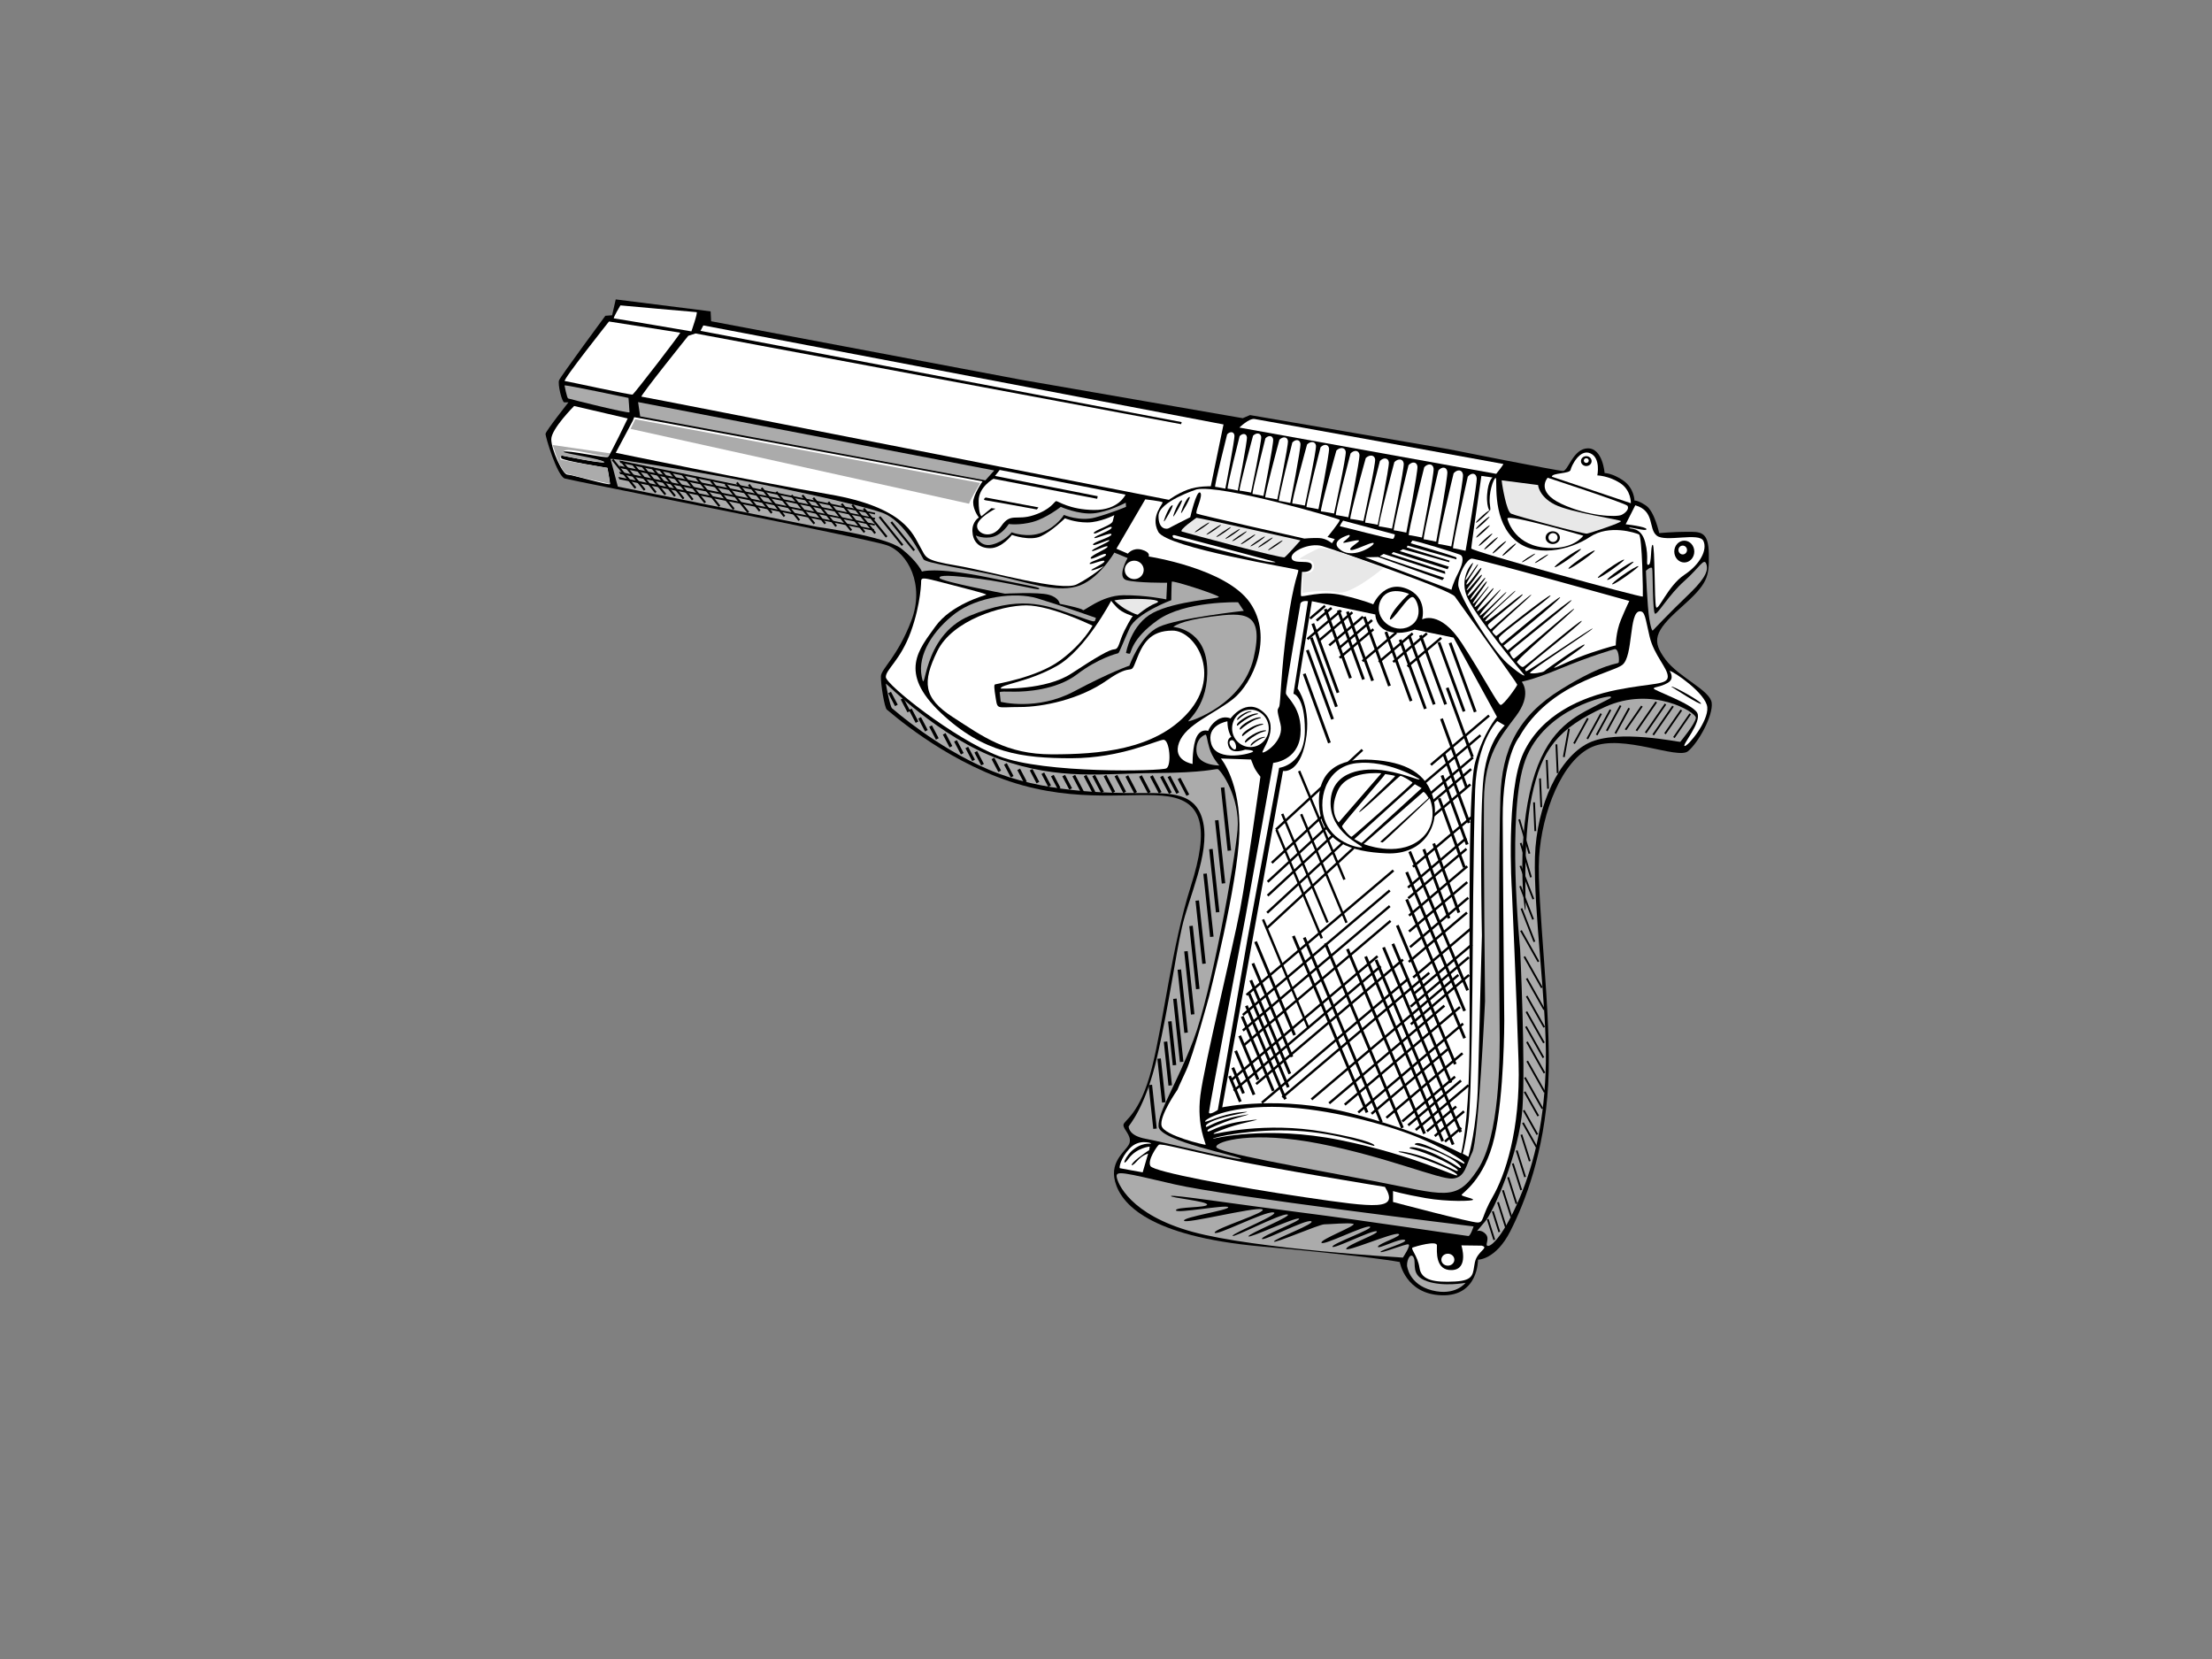 <?xml version="1.0" encoding="utf-8"?>
<!-- Generator: Adobe Illustrator 17.0.0, SVG Export Plug-In . SVG Version: 6.00 Build 0)  -->
<!DOCTYPE svg PUBLIC "-//W3C//DTD SVG 1.1//EN" "http://www.w3.org/Graphics/SVG/1.1/DTD/svg11.dtd">
<svg version="1.1" id="Layer_1" xmlns="http://www.w3.org/2000/svg" xmlns:xlink="http://www.w3.org/1999/xlink" x="0px" y="0px"
	 width="800px" height="600px" viewBox="0 0 800 600" enable-background="new 0 0 800 600" xml:space="preserve">
<rect x="0" y="0" width="800" height="600" fill="#808080" stroke="none"/>
<path d="M257.195,116.183l-0.188-3.572l-34.316-4.325l-1.316,5.735l-2.444,0.188c0,0-16.171,21.905-16.735,23.316
	c-0.564,1.41,1.035,7.992,1.881,7.992c0.846,0,1.504,0,1.504,0s-8.18,10.341-8.273,11.376c-0.094,1.034,4.231,15.324,6.957,16.171
	c2.726,0.847,109.153,21.53,116.58,24.162c7.427,2.632,13.726,14.197,8.743,27.264c-4.983,13.069-10.906,17.393-11,20.12
	c-0.094,2.726,1.317,11.47,2.163,12.034c0.846,0.565,19.649,17.675,44.376,25.949c24.726,8.274,45.315,3.573,57.444,5.453
	c12.128,1.88,14.948,11,8.085,32.529c-6.864,21.529-9.778,48.794-14.103,65.811c-4.325,17.017-10.248,18.804-10.248,20.496
	c0,1.692,2.82,3.572,2.257,6.298c-0.564,2.727-7.427,6.206-5.265,14.197c2.162,7.991,12.128,19.743,52.649,23.41
	c40.521,3.666,50.299,5.641,50.299,5.641s1.974,11.658,15.23,12.034c13.256,0.376,13.068-12.881,13.068-12.881
	s6.393,0.094,11.658-10.247c5.266-10.342,12.316-28.393,13.727-53.119c1.41-24.727-4.231-66.094-3.291-82.171
	c0.94-16.077,8.273-35.256,19.273-39.957c11-4.701,30.838,4.7,34.598,1.598c3.76-3.102,9.12-12.88,8.555-17.487
	c-0.564-4.607-11.846-9.12-16.735-15.701c-4.889-6.581-4.324-9.965,5.547-18.709c9.871-8.744,10.247-11,10.154-19.367
	c-0.094-8.367-3.103-8.086-7.898-8.086s-10.06,0.47-10.06,0.47s-1.692-7.898-4.795-9.966c-3.103-2.068-4.137-1.786-4.137-1.786
	s-0.094-4.513-4.042-7.239c-3.949-2.726-6.769-2.726-6.769-2.726s-0.658-8.932-6.017-8.932c-5.358,0-7.145,8.18-9.025,8.18
	c-1.88,0-41.461-7.898-41.461-7.898l-71.735-12.316l-2.632,1.128l-80.196-13.914L257.195,116.183L257.195,116.183z"/>
<path fill="#FFFFFF" d="M246.007,120.319l-25.761-4.042c0,0-17.017,21.435-15.983,21.529c1.034,0.094,23.974,5.171,24.538,4.889
	C229.366,142.413,246.384,120.414,246.007,120.319L246.007,120.319z"/>
<path fill="#FFFFFF" d="M224.383,110.448c0,0-2.82,4.7-2.35,4.7c0.47,0,28.017,4.701,28.017,4.701s2.444-6.957,1.881-6.957
	C251.366,112.893,224.383,110.448,224.383,110.448L224.383,110.448z"/>
<path fill="#FFFFFF" d="M248.922,121.448c0,0-17.675,22-16.922,22s190.758,37.324,190.758,37.324s3.009-2.257,6.769-3.666
	c3.76-1.411,8.367-1.223,8.367-1.223l4.607-22.376l-188.126-35.82l-1.034,1.974l174.024,33l-0.188,0.752l-175.622-32.812
	L248.922,121.448L248.922,121.448z"/>
<path fill="#ABABAB" d="M204.17,139.405c0,0,0.846,4.513,1.316,4.701c0.47,0.188,22.188,5.641,22.188,4.983
	c0-0.659-0.376-5.171-0.376-5.171S204.264,139.029,204.17,139.405L204.17,139.405z"/>
<polygon fill="#ABABAB" points="230.777,145.422 231.529,150.593 356.382,173.721 359.578,170.148 230.777,145.422 "/>
<path fill="#FFFFFF" d="M227.016,151.345l-19.368-4.513c0,0-8.273,8.273-8.273,12.035c0,3.76,4.137,12.786,5.829,12.786
	s15.419,4.137,15.419,3.384c0-0.751-0.94-5.829-0.94-5.829s-16.735-2.633-16.735-3.573c0-0.94,0-0.94,0-0.94
	s15.418,3.197,15.606,2.445c0.188-0.752-16.17-3.009-14.854-3.761c1.315-0.752,15.418,2.445,16.17,1.88
	C220.623,164.695,227.016,151.345,227.016,151.345L227.016,151.345z"/>
<path fill="#FFFFFF" d="M228.896,152.097l-6.205,11.658c0,0,49.829,10.341,77.281,15.043c27.453,4.7,30.273,14.666,32.718,18.803
	c2.444,4.137,1.128,4.889,13.35,6.957c12.222,2.068,37.982,9.59,43.435,6.769c5.453-2.821,9.778-6.581,9.778-6.581
	s-3.76,1.691-4.513,1.504c-0.752-0.188,4.889-2.444,4.701-3.29c-0.188-0.846-5.547,1.692-5.359,0.846
	c0.188-0.846,6.205-2.256,5.923-3.29c-0.282-1.034-5.641,2.444-5.547,1.316c0.093-1.128,6.111-3.291,6.111-4.137
	c0-0.846-5.735,2.256-5.64,1.504c0.094-0.752,6.299-3.103,6.299-3.76c0-0.658-5.924,2.444-5.924,1.504
	c0-0.941,6.675-2.633,6.675-3.667c0-1.034-6.393,1.975-6.205,1.223c0.188-0.752,6.299-2.633,6.299-3.761
	c0-1.128-6.487,3.103-6.487,2.069s6.487-2.727,6.863-4.325c0.376-1.598,0.564-2.163,0.564-2.163s-5.17,2.633-9.778,2.633
	c-4.607,0-8.085-1.504-8.085-1.504s-4.607,4.607-8.649,6.487c-4.042,1.88-10.53-0.47-10.53-0.47s-3.573,4.795-7.897,4.795
	c-4.325,0-6.3-2.726-6.393-6.205c-0.094-3.479,2.35-4.889,2.35-4.889s-2.068-2.633-2.068-5.453s3.384-7.615,3.384-7.615
	l-125.981-23.222L228.896,152.097L228.896,152.097z"/>
<path fill="#ABABAB" d="M229.742,151.627l-1.692,3.479l122.409,27.077c0,0,0.283-0.94,2.163-4.231c1.881-3.29,1.881-3.29,1.881-3.29
	L229.742,151.627L229.742,151.627z"/>
<path fill="#ABABAB" d="M220.811,166.011l2.632,9.966l72.11,14.572c0,0,24.727,3.385,30.461,7.898
	c5.735,4.513,7.427,8.273,7.427,8.273s4.325-1.786,23.222,1.974c18.897,3.761,19.179,3.666,19.179,4.325
	c0,0.658-11.094-2.351-21.436-3.667c-10.341-1.316-15.043-1.505-14.573-0.282c0.47,1.223,23.598,5.641,23.598,5.641
	s11.94-0.658,15.795,0.376c3.855,1.034,4.043,3.29,4.043,3.29s8.085,1.599,8.367,2.257c0.282,0.658,6.581-5.265,14.572-5.359
	c7.991-0.094,15.607,1.504,15.607,1.504l0.282-6.017c0,0-11,0.094-14.666-0.94c-3.667-1.034,0.376-7.991,0.376-7.991l-4.795-1.974
	c0,0-5.924,10.247-13.821,12.316c-7.897,2.069-17.769-1.598-28.487-3.949c-10.718-2.35-25.854-4.606-26.7-5.922
	c-0.846-1.317-6.676-13.821-14.855-16.829c-8.18-3.009-41.837-10.342-66.376-14.573C228.238,166.67,220.623,165.729,220.811,166.011
	L220.811,166.011z"/>
<path fill="#ABABAB" d="M200.315,162.157c0,0,2.35,8.461,4.795,9.214c2.445,0.752,15.513,3.666,15.513,3.666l-0.94-5.829
	c0,0-16.923-2.727-17.017-3.103c-0.094-0.376,0.283-1.41,0.283-1.41s15.324,3.197,15.136,2.257
	c-0.188-0.941-14.76-3.103-14.384-3.573c0.375-0.47,0.846-1.034,5.735-0.188c4.889,0.847,10.154,2.257,10.53,1.787
	c0.376-0.47,0.658-1.034,0.658-1.034l-20.778-3.008L200.315,162.157L200.315,162.157z"/>
<polygon points="233.462,176.988 232.876,177.46 224.58,167.17 225.165,166.698 233.462,176.988 "/>
<polygon points="230.14,176.28 229.555,176.752 221.259,166.462 221.845,165.99 230.14,176.28 "/>
<polygon points="237.474,177.877 236.889,178.35 228.592,168.06 229.178,167.588 237.474,177.877 "/>
<polygon points="240.952,178.63 240.366,179.102 232.071,168.812 232.656,168.34 240.952,178.63 "/>
<polygon points="244.431,179.194 243.846,179.666 235.549,169.377 236.135,168.904 244.431,179.194 "/>
<polygon points="247.533,180.134 246.948,180.606 238.652,170.317 239.237,169.844 247.533,180.134 "/>
<polygon points="250.824,180.51 250.238,180.983 241.943,170.693 242.528,170.22 250.824,180.51 "/>
<polygon points="255.337,181.544 254.751,182.017 246.455,171.727 247.041,171.255 255.337,181.544 "/>
<polygon points="260.507,182.861 259.922,183.333 251.626,173.043 252.212,172.571 260.507,182.861 "/>
<polygon points="265.678,183.895 265.093,184.367 256.797,174.077 257.382,173.605 265.678,183.895 "/>
<polygon points="270.944,185.117 270.358,185.589 262.062,175.299 262.648,174.827 270.944,185.117 "/>
<polygon points="275.08,184.553 274.495,185.025 266.199,174.735 266.785,174.263 275.08,184.553 "/>
<polygon points="279.405,185.305 278.82,185.777 270.524,175.487 271.11,175.016 279.405,185.305 "/>
<polygon points="284.012,186.527 283.426,187 275.131,176.71 275.716,176.238 284.012,186.527 "/>
<polygon points="289.371,187.937 288.785,188.409 280.489,178.119 281.074,177.648 289.371,187.937 "/>
<polygon points="294.824,189.16 294.238,189.632 285.942,179.342 286.528,178.87 294.824,189.16 "/>
<polygon points="298.772,189.16 298.187,189.632 289.891,179.342 290.476,178.87 298.772,189.16 "/>
<polygon points="302.721,190.1 302.135,190.572 293.839,180.282 294.425,179.81 302.721,190.1 "/>
<polygon points="308.174,191.604 307.589,192.076 299.293,181.786 299.878,181.314 308.174,191.604 "/>
<polygon points="312.969,192.262 312.383,192.734 304.087,182.444 304.673,181.972 312.969,192.262 "/>
<polygon points="316.824,192.638 316.238,193.11 307.942,182.82 308.528,182.349 316.824,192.638 "/>
<polygon points="320.96,193.954 320.374,194.426 312.079,184.137 312.664,183.664 320.96,193.954 "/>
<polygon points="326.695,196.963 326.11,197.435 317.813,187.145 318.399,186.673 326.695,196.963 "/>
<polygon points="330.926,198.843 330.34,199.316 322.044,189.026 322.63,188.554 330.926,198.843 "/>
<polygon points="223.631,172.498 224.008,173.345 316.049,191.96 316.144,191.396 223.631,172.498 "/>
<polygon points="223.914,170.618 224.29,171.464 316.331,190.08 316.426,189.515 223.914,170.618 "/>
<polygon points="224.007,168.456 224.383,169.302 316.425,187.918 316.52,187.354 224.007,168.456 "/>
<polygon points="224.007,166.575 224.383,167.422 316.425,186.037 316.52,185.473 224.007,166.575 "/>
<path fill="#FFFFFF" d="M333.16,209.917c0,0,0,8.273-3.76,18.615c-3.761,10.341-9.12,13.632-9.025,16.359
	c0.094,2.726,24.444,22.188,40.897,28.581c16.453,6.393,58.572,5.453,60.546,4.419c1.974-1.034,1.222-10.436-1.035-10.342
	c-2.256,0.094-15.419,6.675-33.282,6.675c-17.862,0-31.777-1.786-47.29-16.453c-15.513-14.666-7.709-23.034-1.975-31.119
	c5.735-8.086,17.863-11.282,18.428-11.564c0.564-0.282-9.026-2.632-15.795-4.418C334.1,208.883,333.349,208.883,333.16,209.917
	L333.16,209.917z"/>
<path fill="#ABABAB" d="M396.339,223.455c0,0-13.068-4.607-21.153-7.051c-8.085-2.444-21.812-0.564-29.71,5.453
	c-7.897,6.018-13.726,14.855-12.128,22.846c1.599,7.992-0.282-14.666,17.393-22c17.675-7.333,26.701-4.137,36.384-0.752
	C396.809,225.336,395.775,225.336,396.339,223.455L396.339,223.455z"/>
<path fill="#FFFFFF" d="M395.117,226.276c0,0-15.043-7.333-23.974-7.333s-26.701,5.359-32.153,16.547
	c-5.453,11.188-5.171,16.922,5.641,23.88c10.812,6.958,19.273,13.444,35.82,13.444c16.546,0,37.231-1.41,49.358-15.23
	c12.128-13.821,2.444-29.521-5.735-29.521c-8.179,0-10.811,4.701-13.162,10.812c-2.35,6.111-0.658,0.188-10.53,7.145
	c-9.872,6.957-23.222,9.683-31.495,9.683c-8.274,0-8.085,1.035-8.743-3.008c-0.658-4.043-0.658-4.983-0.282-5.171
	c0.376-0.188,15.042-2.444,23.504-8.649C391.826,232.669,395.117,226.276,395.117,226.276L395.117,226.276z"/>
<path fill="#ABABAB" d="M320.374,247.241c0,0,1.504,8.367,2.256,8.932c0.752,0.564,15.701,13.914,34.974,22.188
	c19.273,8.274,42.777,8.461,54.154,8.461c11.376,0,21.06-0.564,23.41,10.718c2.35,11.282-5.265,26.982-7.71,37.888
	c-2.444,10.906-4.512,26.983-8.837,46.256c-4.325,19.273-10.53,25.479-10.436,25.761c0.094,0.282,0,3.29,6.205,4.418
	c6.205,1.128,34.41,8.18,34.41,7.239c0-0.94-29.615-6.393-29.803-11.752c-0.188-5.359,6.393-14.854,12.692-31.401
	c6.299-16.547,14.854-63.837,15.888-75.777c1.034-11.94-6.205-21.812-7.145-22c-0.94-0.189-4.419,1.316-22.752,1.41
	c-18.333,0.094-34.222,2.82-56.127-4.983C339.647,266.797,320.469,246.96,320.374,247.241L320.374,247.241z"/>
<path fill="#FFFFFF" d="M361.929,249.028c0,0,16.264,0.658,25.572-5.453c9.308-6.111,13.726-8.649,15.513-8.744
	c1.786-0.094,1.598-2.633,3.667-6.769c2.068-4.137,3.008-5.265,3.008-5.265s-3.76-1.034-5.735-3.102
	c-1.975-2.068-2.069-2.444-2.069-2.444s-9.213,17.675-19.649,23.598C371.801,246.771,361.647,247.524,361.929,249.028
	L361.929,249.028z"/>
<path fill="#ABABAB" d="M361.553,250.438l0.376,3.385c0,0,13.068,3.384,26.512-3.761c13.444-7.145,20.026-9.307,20.026-9.307
	s3.76-10.812,10.624-14.008c6.863-3.197,30.743-5.83,30.743-5.83l-2.069-3.102c0,0-19.085-0.564-28.957,6.393
	c-9.872,6.957-9.683,12.222-10.247,12.222c-0.564,0-1.317-0.282-1.317-0.282s1.692-10.342,9.872-14.573
	c8.18-4.231,23.41-4.983,23.692-5.641c0.282-0.657-16.922-6.204-17.017-5.546c-0.094,0.657-0.188,6.675-0.188,6.675
	s-12.598,4.701-15.042,10.06c-2.445,5.358-3.761,9.025-4.137,9.119c-0.376,0.094-7.239,1.786-14.854,7.615
	c-7.615,5.829-18.991,6.299-22.47,6.299C363.621,250.156,361.553,249.968,361.553,250.438L361.553,250.438z"/>
<path fill="#E8E8E8" d="M403.014,217.156c0,0,1.881,1.974,4.607,3.479c2.726,1.504,3.855,1.692,3.855,1.692s3.667-3.102,6.487-4.136
	c2.821-1.034-1.786-1.598-7.333-1.598C405.083,216.593,403.014,217.156,403.014,217.156L403.014,217.156z"/>
<path fill="#ABABAB" d="M424.356,226.746c0,0,11.47,0.658,12.222,14.478c0.752,13.821-7.427,19.556-6.769,19.649
	c0.658,0.094,19.649-5.922,23.598-22.94c3.949-17.017-3.479-16.453-15.23-14.948C426.424,224.49,424.356,226.746,424.356,226.746
	L424.356,226.746z"/>
<path fill="#FFFFFF" d="M413.638,206.11c0,1.843-1.537,3.337-3.431,3.337c-1.895,0-3.431-1.494-3.431-3.337
	c0-1.843,1.536-3.338,3.431-3.338C412.101,202.772,413.638,204.267,413.638,206.11L413.638,206.11z"/>
<path fill="#FFFFFF" d="M407.057,178.892l-45.504-8.931l-1.693,2.162l37.136,7.333l-0.188,0.94l-37.512-7.239
	c0,0-5.359,2.914-5.359,7.991c0,5.077,1.035,5.547,1.035,5.547l3.572-2.915l1.504,0.188c0,0-6.675,3.384-6.675,6.299
	c0,2.914,5.359,4.982,8.743,0c3.384-4.983,5.453-1.881,11.752-3.949c6.299-2.068,7.428-4.983,8.086-5.077
	c0.658-0.093,4.794,3.103,13.726,3.197C404.613,184.533,407.057,178.892,407.057,178.892L407.057,178.892z"/>
<path fill="#ABABAB" d="M407.15,181.806c0,0-6.393,3.384-11.752,3.855c-5.359,0.47-11.752-2.35-11.752-2.35
	s-5.265,4.137-10.154,5.453c-4.889,1.317-8.65,0.752-8.65,0.752s-2.256,3.667-5.641,4.607c-3.384,0.94-6.299-0.47-6.299-0.47
	s1.411,4.418,5.924,3.291c4.513-1.128,7.051-4.419,7.051-4.419s5.829,2.257,11.188,0c5.359-2.256,7.71-6.299,7.71-6.299
	s5.735,2.444,11.281,0.94c5.547-1.504,11.188-3.854,11.188-3.854L407.15,181.806L407.15,181.806z"/>
<path d="M356.476,179.926c0,0-1.41,0.846,0.094,1.034c1.504,0.188,18.427,3.291,18.427,3.291l0.564-0.752L356.476,179.926
	L356.476,179.926z"/>
<path fill="#FFFFFF" d="M414.202,180.584l-10.436,17.863l4.137,1.787c0,0,1.786-2.351,5.077-1.411
	c3.291,0.94,2.444,2.444,2.444,2.444s28.017,4.232,36.667,16.735c8.649,12.504,0.94,29.239-6.111,34.786
	c-7.051,5.547-17.111,9.214-19.556,15.795c-2.444,6.581,4.89,7.709,4.89,7.709s-0.094-6.769,1.504-9.871
	c1.599-3.103,4.137-2.069,4.137-2.069s0.846-2.444,3.384-4.042c2.539-1.599,4.7-0.47,4.7-0.47s5.735-7.897,12.034-2.162
	c6.299,5.735-1.504,14.385-0.376,14.478c1.128,0.094,7.897-4.513,6.393-10.341c-1.504-5.829-1.034-4.89-0.47-6.205
	c0.565-1.316,0.564-12.41,2.915-29.333c2.351-16.923,4.418-19.649,3.949-20.12c-0.47-0.47-47.478-7.991-50.581-13.82
	c-3.102-5.829,2.162-10.341,1.504-10.717C419.749,181.242,414.202,180.584,414.202,180.584L414.202,180.584z"/>
<path fill="#FFFFFF" d="M432.723,177.012c0,0-13.633,4.419-13.726,9.496c-0.094,5.077,3.008,4.982,3.76,4.513
	c0.752-0.47,7.709-3.949,7.709-3.949s2.256-9.871,3.573-8.931c1.316,0.94-2.068,7.145-1.223,7.615
	c0.846,0.47,38.923,9.025,38.923,9.025s2.726-0.282,5.359-0.188c2.632,0.093,4.606,1.88,4.606,1.88l1.035-1.504l-2.633-0.752
	c0,0,4.701-5.736,4.419-6.205C484.244,187.541,441.467,175.038,432.723,177.012L432.723,177.012z"/>
<path fill="#E8E8E8" d="M432.723,187.26c0,0-6.582,4.512-5.266,4.982c1.317,0.47,36.291,9.872,37.137,9.307
	c0.846-0.564,5.735-6.111,5.735-6.111S433.476,187.165,432.723,187.26L432.723,187.26z"/>
<path d="M424.074,182.746c-1.11-0.222-3.384,5.735-3.102,5.829C421.253,188.669,424.544,182.84,424.074,182.746L424.074,182.746z"/>
<path d="M427.458,180.961c-1.11-0.223-3.384,5.735-3.102,5.829C424.637,186.884,427.928,181.055,427.458,180.961L427.458,180.961z"
	/>
<path d="M430.278,179.738c-1.11-0.223-3.384,5.735-3.102,5.829C427.458,185.661,430.749,179.832,430.278,179.738L430.278,179.738z"
	/>
<path d="M437.33,188.952c-0.38-0.076-5.829,3.572-5.171,3.572C432.817,192.524,437.8,189.046,437.33,188.952L437.33,188.952z"/>
<path d="M441.561,189.798c-0.38-0.076-5.829,3.573-5.171,3.573S442.031,189.892,441.561,189.798L441.561,189.798z"/>
<path d="M445.133,190.644c-0.38-0.076-5.829,3.572-5.171,3.572C440.621,194.216,445.604,190.738,445.133,190.644L445.133,190.644z"
	/>
<path d="M448.423,191.302c-0.38-0.076-5.829,3.572-5.171,3.572C443.911,194.874,448.894,191.396,448.423,191.302L448.423,191.302z"
	/>
<path d="M450.869,192.149c-0.38-0.076-5.829,3.572-5.171,3.572C446.356,195.721,451.338,192.242,450.869,192.149L450.869,192.149z"
	/>
<path d="M453.971,193.276c-0.38-0.076-5.829,3.573-5.171,3.573C449.458,196.849,454.441,193.37,453.971,193.276L453.971,193.276z"/>
<path d="M457.449,194.028c-0.38-0.076-5.829,3.573-5.171,3.573C452.937,197.601,457.919,194.122,457.449,194.028L457.449,194.028z"
	/>
<path d="M460.27,194.405c-0.38-0.076-5.829,3.572-5.171,3.572C455.757,197.977,460.74,194.499,460.27,194.405L460.27,194.405z"/>
<path d="M463.843,195.439c-0.381-0.076-5.829,3.573-5.171,3.573C459.33,199.011,464.312,195.533,463.843,195.439L463.843,195.439z"
	/>
<path fill="#FFFFFF" d="M424.45,194.593c0,0,30.179,7.897,33.469,8.461c3.291,0.565,3.385,0.189,3.385,0.189l-36.478-9.684
	C424.826,193.558,423.416,193.277,424.45,194.593L424.45,194.593z"/>
<path fill="#FFFFFF" d="M487.816,193.465c0,0-7.709,2.162-2.82,5.547c4.889,3.384,12.692-2.163,11.752-2.633
	c-0.94-0.47-7.71,3.291-8.367,2.445c-0.658-0.846,3.948-3.103,3.008-3.384c-0.94-0.282-4.983,1.034-5.547,0.846
	C485.279,196.097,489.321,193.652,487.816,193.465L487.816,193.465z"/>
<path fill="#FFFFFF" d="M478.227,197.507c-4.554-1.375-11.752,1.975-11.094,4.419c0.658,2.444,7.333,0.094,7.333,2.726
	c0,2.632-3.573,2.162-3.573,2.162s-0.564,7.803-0.375,8.649c0.188,0.846,7.051-2.068,15.043-0.188
	c7.991,1.88,11.094,3.29,11.094,3.29s3.761-8.743,11.847-5.735c8.085,3.009,5.828,11.188,5.828,11.188s6.393-3.667,14.385,8.65
	c7.992,12.316,12.974,22.094,14.008,22.281c1.035,0.189,6.017-6.863,6.017-7.333c0-0.47-20.778-29.333-22.564-31.872
	C524.389,213.208,483.21,199.011,478.227,197.507L478.227,197.507z"/>
<path fill="#E8E8E8" d="M477.005,198.259c0,0-7.615,3.667-6.863,3.949c0.752,0.282,5.077-0.659,5.077,2.632
	c0,3.291-4.137,2.257-4.137,2.257v7.333c0,0,7.897-1.41,12.598-0.188c4.701,1.223,16.547-8.743,16.547-8.743
	S481.236,197.695,477.005,198.259L477.005,198.259z"/>
<path fill="#FFFFFF" d="M493.739,201.549l31.213,11.752c0,0,0.282-1.881,2.444-6.111c2.162-4.23,1.692-6.017,0.846-6.487
	c-0.846-0.47-17.299-5.547-17.487-5.171c-0.188,0.376-0.564,0.94-0.564,0.94s16.547,4.795,16.547,5.171c0,0.376,0,0.659,0,0.659
	l-17.675-4.983l-0.282,0.658l15.513,4.795l-0.188,0.564l-16.735-4.7l-1.128,0.658l17.769,5.641l-0.47,0.94l-19.649-6.205
	l-0.658,0.658l19.368,6.299l0.094,0.941l-22.282-7.24l-1.41,0.846l23.316,7.803l-0.657,0.846l-23.222-8.367L493.739,201.549
	L493.739,201.549z"/>
<path fill="#FFFFFF" d="M448.236,154.635l92.888,16.735c0,0,2.821-3.479,2.539-3.573c-0.282-0.094-87.999-15.982-89.973-16.265
	C451.714,151.251,448.236,154.635,448.236,154.635L448.236,154.635z"/>
<path fill="#FFFFFF" d="M443.817,157.08c0,0-4.795,18.991-4.325,18.991c0.47,0,3.667,0.658,3.667,0.658s3.479-17.862,3.291-19.273
	C446.262,156.046,444.851,155.952,443.817,157.08L443.817,157.08z"/>
<path fill="#FFFFFF" d="M448.33,157.738c0,0-4.795,18.991-4.325,18.991c0.47,0,3.667,0.658,3.667,0.658s3.479-17.863,3.291-19.273
	C450.774,156.704,449.364,156.61,448.33,157.738L448.33,157.738z"/>
<path fill="#FFFFFF" d="M453.181,157.585c0,0-5.375,19.866-4.848,19.866c0.527,0,4.11,0.688,4.11,0.688s3.899-18.686,3.688-20.16
	C455.921,156.504,454.341,156.406,453.181,157.585L453.181,157.585z"/>
<path fill="#FFFFFF" d="M457.648,158.536c0,0-5.117,20.128-4.615,20.128s3.913,0.697,3.913,0.697s3.713-18.932,3.512-20.427
	C460.257,157.44,458.751,157.341,457.648,158.536L457.648,158.536z"/>
<path fill="#FFFFFF" d="M462.715,159.036c0,0-5.624,20.858-5.072,20.858c0.552,0,4.3,0.722,4.3,0.722s4.08-19.618,3.86-21.167
	C465.583,157.9,463.929,157.797,462.715,159.036L462.715,159.036z"/>
<path fill="#FFFFFF" d="M467.389,160.034c0,0-5.354,21.134-4.829,21.134s4.094,0.732,4.094,0.732s3.885-19.878,3.675-21.447
	C470.119,158.883,468.544,158.779,467.389,160.034L467.389,160.034z"/>
<path fill="#FFFFFF" d="M472.72,160.749c0,0-5.873,21.355-5.297,21.355c0.576,0,4.491,0.739,4.491,0.739s4.26-20.086,4.03-21.671
	C475.714,159.586,473.986,159.48,472.72,160.749L472.72,160.749z"/>
<path fill="#FFFFFF" d="M477.601,161.771c0,0-5.592,21.636-5.044,21.636c0.548,0,4.276,0.75,4.276,0.75s4.057-20.351,3.837-21.957
	C480.451,160.592,478.806,160.486,477.601,161.771L477.601,161.771z"/>
<path fill="#FFFFFF" d="M483.326,162.938c0,0-6.164,22.016-5.56,22.016c0.605,0,4.714,0.763,4.714,0.763s4.471-20.708,4.23-22.342
	C486.468,161.74,484.655,161.631,483.326,162.938L483.326,162.938z"/>
<path fill="#FFFFFF" d="M488.449,163.992c0,0-5.869,22.306-5.293,22.306c0.575,0,4.488,0.773,4.488,0.773s4.258-20.981,4.027-22.638
	C491.44,162.777,489.714,162.667,488.449,163.992L488.449,163.992z"/>
<path fill="#FFFFFF" d="M493.95,165.664c0,0-6.164,22.016-5.56,22.016c0.605,0,4.714,0.763,4.714,0.763s4.471-20.708,4.23-22.343
	C497.092,164.466,495.279,164.357,493.95,165.664L493.95,165.664z"/>
<path fill="#FFFFFF" d="M499.072,166.718c0,0-5.868,22.306-5.293,22.306c0.576,0,4.488,0.773,4.488,0.773s4.257-20.981,4.027-22.638
	C502.064,165.504,500.337,165.394,499.072,166.718L499.072,166.718z"/>
<path fill="#FFFFFF" d="M504.291,167.125c0,0-6.164,23.256-5.559,23.256c0.604,0,4.713,0.806,4.713,0.806s4.472-21.875,4.23-23.601
	C507.434,165.859,505.621,165.743,504.291,167.125L504.291,167.125z"/>
<path fill="#FFFFFF" d="M509.414,168.239c0,0-5.869,23.563-5.293,23.563c0.576,0,4.488,0.817,4.488,0.817s4.258-22.164,4.028-23.913
	C512.406,166.955,510.679,166.838,509.414,168.239L509.414,168.239z"/>
<path fill="#FFFFFF" d="M515.104,168.965c0,0-6.164,24.58-5.56,24.58c0.605,0,4.713,0.852,4.713,0.852s4.472-23.12,4.231-24.944
	C518.246,167.627,516.433,167.505,515.104,168.965L515.104,168.965z"/>
<path fill="#FFFFFF" d="M520.226,170.142c0,0-5.868,24.904-5.293,24.904c0.576,0,4.488,0.862,4.488,0.862s4.257-23.424,4.027-25.274
	C523.217,168.786,521.492,168.662,520.226,170.142L520.226,170.142z"/>
<path fill="#FFFFFF" d="M525.728,171.168c0,0-6.164,25.572-5.56,25.572c0.605,0,4.713,0.886,4.713,0.886s4.472-24.053,4.23-25.951
	C528.869,169.776,527.057,169.649,525.728,171.168L525.728,171.168z"/>
<path fill="#FFFFFF" d="M530.85,172.393c0,0-5.868,25.909-5.293,25.909c0.576,0,4.488,0.898,4.488,0.898s4.257-24.37,4.027-26.294
	C533.841,170.981,532.115,170.853,530.85,172.393L530.85,172.393z"/>
<path fill="#FFFFFF" d="M485.748,188.293c0,0-1.504,2.069-1.034,2.069s18.521,4.795,19.086,4.513
	c0.564-0.282,0.658-1.599,0.658-1.599L485.748,188.293L485.748,188.293z"/>
<path fill="#FFFFFF" d="M509.628,214.806c0,0-7.803-3.573-10.436,2.632c-2.633,6.205,4.795,12.129,10.53,9.12
	c5.735-3.008,2.632-10.341,1.222-10.624c-1.41-0.282-4.325,4.325-6.769,7.051c-2.444,2.727-1.786-0.188,1.223-3.761
	C508.406,215.652,509.628,214.806,509.628,214.806L509.628,214.806z"/>
<path fill="#FFFFFF" d="M535.765,172.123c0,0-3.666,25.196-3.666,26.23c0,1.034,61.956,17.957,62.051,17.393
	c0.094-0.564-0.188-21.905-1.41-22.47c-1.223-0.564-10.718-3.76-17.77,0.941c-7.051,4.701-20.495,8.085-28.016,0.188
	c-7.522-7.897-5.266-21.53-6.018-21.53c-0.752,0-2.726,5.642-2.068,9.778c0.659,4.137-1.41,1.41-1.034-3.761
	c0.376-5.171,1.974-6.205,1.974-6.205L535.765,172.123L535.765,172.123z"/>
<path d="M571.773,198.541c-1.125-0.161-10.625,6.582-9.402,6.582C563.594,205.123,572.431,198.635,571.773,198.541L571.773,198.541z
	"/>
<path d="M576.756,199.106c-1.125-0.161-10.625,6.581-9.402,6.581C568.577,205.687,577.414,199.199,576.756,199.106L576.756,199.106z
	"/>
<path d="M587.38,202.396c-1.124-0.161-10.624,6.581-9.401,6.581C579.201,208.977,588.038,202.49,587.38,202.396L587.38,202.396z"/>
<path d="M590.765,203.148c-1.125-0.16-10.624,6.582-9.402,6.582C582.585,209.73,591.423,203.242,590.765,203.148L590.765,203.148z"
	/>
<path d="M592.551,204.747c-1.125-0.161-10.624,6.581-9.402,6.581C584.371,211.328,593.209,204.84,592.551,204.747L592.551,204.747z"
	/>
<path d="M559.944,200.515c-0.57-0.076-5.391,3.104-4.771,3.104C555.793,203.618,560.279,200.558,559.944,200.515L559.944,200.515z"
	/>
<path d="M555.244,200.232c-0.571-0.076-5.392,3.104-4.771,3.104S555.578,200.276,555.244,200.232L555.244,200.232z"/>
<path d="M548.287,196.566c-0.582-0.108-5.497,4.419-4.864,4.419C544.055,200.985,548.627,196.629,548.287,196.566L548.287,196.566z"
	/>
<path d="M544.714,195.72c-0.582-0.108-5.497,4.42-4.864,4.42C540.482,200.14,545.055,195.782,544.714,195.72L544.714,195.72z"/>
<path d="M541.706,194.31c-0.582-0.108-5.497,4.42-4.864,4.42C537.474,198.729,542.046,194.373,541.706,194.31L541.706,194.31z"/>
<path d="M539.731,192.994c-0.582-0.108-5.497,4.42-4.864,4.42C535.499,197.413,540.072,193.056,539.731,192.994L539.731,192.994z"/>
<path d="M538.791,189.985c-0.582-0.108-5.497,4.419-4.864,4.419C534.56,194.405,539.132,190.048,538.791,189.985L538.791,189.985z"
	/>
<path d="M538.697,186.883c-0.583-0.108-5.497,4.419-4.864,4.419C534.465,191.302,539.038,186.946,538.697,186.883L538.697,186.883z"
	/>
<path d="M538.697,184.626c-0.583-0.108-5.497,4.42-4.864,4.42C534.465,189.046,539.038,184.689,538.697,184.626L538.697,184.626z"/>
<path d="M546.107,168.926c0,0-3.479,2.632-1.504,3.197c1.974,0.564,11.658,2.068,11.658,2.068l0.752-2.726L546.107,168.926
	L546.107,168.926z"/>
<path fill="#E8E8E8" d="M543.286,175.225c0,0,1.504,9.683,3.197,10.53c1.692,0.846,26.324,7.427,27.452,7.239
	c1.128-0.188,12.505-3.949,12.316-4.513c-0.188-0.565-18.239-3.103-23.974-6.017c-5.735-2.914-6.017-7.051-6.017-7.051
	l-13.163-1.692L543.286,175.225L543.286,175.225z"/>
<path fill="#FFFFFF" d="M545.166,187.541c0,0,1.975,9.025,12.786,10.436c10.812,1.41,14.666-4.231,14.666-4.231
	S545.166,185.755,545.166,187.541L545.166,187.541z"/>
<path d="M564.158,194.452c0,1.272-1.157,2.304-2.586,2.304c-1.428,0-2.585-1.032-2.585-2.304c0-1.272,1.157-2.303,2.585-2.303
	C563,192.149,564.158,193.179,564.158,194.452L564.158,194.452z"/>
<path fill="#FFFFFF" d="M563.312,194.405c0,0.882-0.737,1.598-1.645,1.598c-0.909,0-1.646-0.715-1.646-1.598
	c0-0.883,0.737-1.598,1.646-1.598C562.575,192.807,563.312,193.522,563.312,194.405L563.312,194.405z"/>
<path fill="#FFFFFF" d="M559.739,172.781c0,0-4.607,4.982,5.077,9.496c9.684,4.513,19.838,4.794,21.624,3.948
	c1.786-0.846,2.82-2.35,2.162-3.29C587.944,181.995,559.739,172.781,559.739,172.781L559.739,172.781z"/>
<path fill="#FFFFFF" d="M561.243,172.405l28.581,9.59c0,0,0.188-4.701-3.949-7.333c-4.137-2.633-8.179-2.727-8.179-2.727
	s1.316-6.299-2.539-7.991c-3.855-1.692-6.864,4.607-7.145,6.017C567.73,171.371,561.243,170.995,561.243,172.405L561.243,172.405z"
	/>
<path d="M575.627,166.764c0,0.987-0.862,1.786-1.927,1.786c-1.064,0-1.927-0.8-1.927-1.786c0-0.987,0.863-1.786,1.927-1.786
	C574.765,164.978,575.627,165.777,575.627,166.764L575.627,166.764z"/>
<path fill="#FFFFFF" d="M574.594,166.576c0,0.467-0.4,0.846-0.893,0.846s-0.893-0.379-0.893-0.846c0-0.467,0.4-0.846,0.893-0.846
	S574.594,166.109,574.594,166.576L574.594,166.576z"/>
<path fill="#FFFFFF" d="M591.422,182.746l-3.479,6.863c0,0,7.522,0.847,7.522,1.786c0,0.94-6.205-1.034-6.205-0.47
	c0,0.564,4.231-0.658,5.735,5.171c1.504,5.829,0,8.367,1.222,8.18c1.223-0.188,0.659-7.239,1.505-7.239
	c0.846,0,0.564,20.589,1.222,22.469c0.658,1.881,4.324-7.709,10.154-11.564c5.829-3.854,8.462-9.119,6.957-12.316
	c-1.505-3.197-13.632,0.564-16.829-1.881C596.029,191.302,598.661,184.815,591.422,182.746L591.422,182.746z"/>
<path d="M612.764,199.482c0,2.181-1.62,3.948-3.619,3.948s-3.62-1.768-3.62-3.948c0-2.181,1.62-3.949,3.62-3.949
	S612.764,197.3,612.764,199.482L612.764,199.482z"/>
<path fill="#FFFFFF" d="M610.132,198.917c0,0.883-0.694,1.599-1.551,1.599c-0.857,0-1.552-0.716-1.552-1.599
	c0-0.883,0.694-1.598,1.552-1.598C609.437,197.319,610.132,198.035,610.132,198.917L610.132,198.917z"/>
<path fill="#ABABAB" d="M595.277,206.439c0,0,0.471,12.88,1.222,17.393c0.752,4.513,1.223,4.231,1.223,4.231
	s6.298-6.675,12.128-12.222c5.829-5.547,8.18-8.838,7.333-11.658c-0.846-2.821-2.35,0.941-7.991,5.923
	c-5.641,4.983-9.684,12.223-10.624,11.846c-0.94-0.376-0.752-15.324-1.034-16.359C597.251,204.558,595.277,206.439,595.277,206.439
	L595.277,206.439z"/>
<path fill="#FFFFFF" d="M589.26,217.345c0,0-55.187-15.419-56.974-15.325c-1.786,0.094-4.983,5.735-4.889,9.496
	c0.094,3.761,12.128,23.598,17.957,28.581c5.829,4.982,6.017,4.137,6.017,4.137s-18.615-22.094-21.06-29.051
	c-2.444-6.958,2.444-12.128,2.444-11.564c0,0.564-3.197,6.017-2.633,6.111c0.564,0.093,4.231-6.111,4.419-5.641
	c0.188,0.47-4.889,7.145-4.137,7.333c0.752,0.188,5.358-7.051,5.358-5.923c0,1.128-5.923,7.991-5.265,7.991
	c0.659,0,5.359-6.393,5.453-5.547c0.094,0.846-6.017,7.427-5.077,7.522c0.941,0.094,6.111-7.051,6.299-6.487
	c0.188,0.565-5.829,7.427-5.358,7.898c0.47,0.47,5.64-7.051,5.923-6.581c0.282,0.47-5.735,7.991-4.983,7.991
	c0.752,0,5.453-6.487,5.641-6.205c0.188,0.282-5.829,7.239-4.983,7.427c0.846,0.188,6.675-7.427,6.769-6.769
	c0.094,0.658-6.581,7.803-5.923,8.273c0.658,0.47,8.367-8.179,8.461-7.803c0.094,0.376-8.085,8.932-7.521,9.402
	c0.564,0.47,9.59-9.026,9.59-8.461c0,0.564-9.026,8.838-8.462,9.402c0.564,0.564,11.752-10.436,11.752-9.872
	c0,0.564-11.47,10.154-10.906,11c0.565,0.846,13.539-10.53,13.539-9.684c0,0.846-12.599,10.342-12.599,11.094
	c0,0.751,1.035,1.504,1.035,1.504s14.666-13.068,14.666-12.504c0,0.564-14.29,12.786-14.103,13.35
	c0.188,0.564,1.41,1.599,1.41,1.599s19.555-15.513,19.649-14.667c0.094,0.846-18.804,14.196-18.709,15.419s1.128,1.975,1.128,1.975
	s21.06-17.675,21.06-16.735c0,0.94-20.496,17.488-20.496,17.488l1.504,1.692c0,0,23.128-18.991,23.128-18.145
	c0,0.846-22.376,18.333-22.376,18.803c0,0.47,1.035,2.35,1.504,2.35c0.47,0,21.811-18.803,21.811-18.051
	c0,0.751-21.341,18.615-20.683,19.367c0.658,0.752,1.41,1.692,2.162,1.692c0.752,0,21.059-17.487,21.247-16.641
	c0.188,0.847-20.966,17.017-20.496,17.581c0.47,0.564-0.188,0.47,0.47,0.564c0.658,0.094,23.974-15.983,23.974-15.419
	c0,0.565-23.316,15.607-22.658,16.077c0.658,0.47,4.795-0.188,5.171-0.658c0.376-0.47,14.385-10.341,14.573-9.589
	c0.188,0.752-11.564,8.273-11,8.367c0.564,0.094,6.393-3.102,13.445-5.453c7.051-2.35,8.838-2.632,8.838-2.632
	s-0.001-4.795,1.88-9.308C588.132,219.601,589.26,217.345,589.26,217.345L589.26,217.345z"/>
<path fill="#ABABAB" d="M583.713,234.832c0,0-8.085,2.256-19.649,7.051c-11.564,4.795-13.915,4.419-13.633,4.795
	c0.283,0.376,3.573,4.7-2.162,12.316c-5.735,7.615-11.376,14.102-11.563,30.461c-0.188,16.359,0.376,72.674,0.376,72.674
	s-2.351,50.111-4.608,54.623c-2.256,4.513-2.444,9.214-7.239,9.496c-4.795,0.282-23.598-7.804-47.854-12.598
	c-24.256-4.795-37.513-0.941-37.513,1.128c0,2.068,30.649,7.333,56.692,12.316c26.043,4.982,29.992,7.897,37.889-4.137
	c7.897-12.034,8.085-39.205,7.897-52.837c-0.188-13.632-0.281-64.589,0.283-81.794c0.564-17.205,6.205-29.239,22-39.017
	c15.795-9.778,20.495-9.025,20.778-9.684C585.687,238.968,585.499,234.08,583.713,234.832L583.713,234.832z"/>
<path fill="#FFFFFF" d="M593.021,221.105c-3.962,0.188-2.257,16.265-6.299,19.367c-4.042,3.103-26.418,6.675-37.324,26.137
	c0,0-6.018,7.145-5.924,29.615c0.094,22.47,0.565,73.051,0.565,73.051s0,26.606-3.573,42.119
	c-3.573,15.513-11.94,20.214-11.846,20.778c0.094,0.565,3.949,1.128,4.137,1.692c0.188,0.565-9.214,0.846-17.205-0.564
	c-7.991-1.41-11.752-2.539-11.752-2.539v3.949c0,0,28.298,7.522,30.649,7.427c2.351-0.094,1.222-2.068,5.453-9.401
	c4.231-7.333,10.06-23.692,9.307-48.607c-0.752-24.914-2.444-62.52-2.444-62.52s-2.257-35.538,4.231-49.358
	c6.487-13.821,20.966-20.213,33.752-22.752c12.786-2.539,18.427-1.692,18.427-4.795c0-3.103-4.983-7.71-6.581-14.479
	C594.995,223.455,594.995,221.011,593.021,221.105L593.021,221.105z"/>
<path fill="#FFFFFF" d="M603.833,242.635c0,0,2.068,2.727-0.658,4.325c-2.726,1.598-5.077,1.41-5.077,2.068
	c0,0.658,13.821,5.453,15.701,8.743c1.88,3.291-5.735,11.94-4.513,12.034c1.222,0.093,8.65-8.932,8.18-14.008
	C616.995,250.72,605.055,242.635,603.833,242.635L603.833,242.635z"/>
<path d="M604.491,248.37c0,0,10.718,6.957,10.718,6.111C615.209,253.635,604.585,247.712,604.491,248.37L604.491,248.37z"/>
<path fill="#ABABAB" d="M607.687,268.301c0,0,5.641-6.769,5.641-8.743c0-1.974-15.795-11.657-32.906-3.855
	c-17.111,7.803-22.846,15.324-26.419,32.248c-3.573,16.923-1.88,41.273-2.35,41.273s-2.915-22.47,1.598-42.589
	c4.513-20.12,13.539-25.949,21.342-30.085c7.803-4.137,8.462-4.043,7.897-4.607c-0.564-0.565-23.88,4.042-30.837,22.94
	c-6.957,18.897-1.88,68.35-1.88,68.35s1.974,41.273,0.846,57.538c-1.128,16.265-10.436,37.324-13.445,40.897
	c-3.008,3.573-3.008,3.573-3.008,3.573s1.599-0.659,3.197,1.128c1.598,1.786-0.658,4.23,0.846,4.23
	c1.504,0,5.924-4.419,11.376-17.299c5.453-12.88,9.12-28.675,9.496-49.076c0.376-20.402-4.513-55.187-3.949-74.273
	c0.564-19.085,8.932-36.196,19.462-41.273C585.123,263.6,607.311,268.489,607.687,268.301L607.687,268.301z"/>
<polygon points="592.101,264.465 591.56,264.09 598.742,253.688 599.284,254.062 592.101,264.465 "/>
<polygon points="595.435,265.228 594.894,264.853 602.076,254.451 602.618,254.826 595.435,265.228 "/>
<polygon points="598.161,265.98 597.619,265.605 604.803,255.204 605.345,255.578 598.161,265.98 "/>
<polygon points="602.44,265.551 601.898,265.177 607.811,256.614 608.353,256.988 602.44,265.551 "/>
<polygon points="605.66,266.941 605.118,266.566 611.031,258.004 611.573,258.378 605.66,266.941 "/>
<polygon points="588.173,264.121 587.631,263.746 593.545,255.184 594.086,255.557 588.173,264.121 "/>
<polygon points="584.511,265.408 583.934,265.091 588.932,255.964 589.51,256.28 584.511,265.408 "/>
<polygon points="581.409,264.468 580.831,264.151 585.829,255.024 586.407,255.34 581.409,264.468 "/>
<polygon points="577.742,265.972 577.165,265.655 582.163,256.528 582.741,256.844 577.742,265.972 "/>
<polygon points="574.358,267.382 573.78,267.065 578.778,257.938 579.356,258.254 574.358,267.382 "/>
<polygon points="569.563,269.075 568.985,268.758 573.984,259.631 574.561,259.947 569.563,269.075 "/>
<polygon points="565.897,273.855 565.249,273.736 567.119,263.499 567.766,263.618 565.897,273.855 "/>
<polygon points="563.682,279.596 563.025,279.624 562.565,269.229 563.222,269.2 563.682,279.596 "/>
<polygon points="560.204,285.237 559.546,285.266 559.087,274.87 559.744,274.841 560.204,285.237 "/>
<polygon points="557.759,291.912 557.101,291.941 556.642,281.545 557.299,281.516 557.759,291.912 "/>
<polygon points="555.597,300.562 554.939,300.59 554.479,290.194 555.137,290.165 555.597,300.562 "/>
<polygon points="553.459,308.636 552.828,308.824 549.124,296.43 549.755,296.241 553.459,308.636 "/>
<polygon points="554.01,317.182 553.378,317.37 549.674,304.976 550.305,304.787 554.01,317.182 "/>
<polygon points="554.87,325.073 554.255,325.311 549.566,313.255 550.179,313.016 554.87,325.073 "/>
<polygon points="554.775,332.406 554.161,332.645 549.472,320.588 550.085,320.35 554.775,332.406 "/>
<polygon points="555.246,340.491 554.632,340.73 549.942,328.673 550.556,328.435 555.246,340.491 "/>
<polygon points="556.71,347.674 556.136,347.997 549.794,336.722 550.367,336.399 556.71,347.674 "/>
<polygon points="557.932,357.076 557.358,357.398 551.016,346.123 551.589,345.8 557.932,357.076 "/>
<polygon points="558.778,364.973 558.204,365.296 551.862,354.021 552.435,353.698 558.778,364.973 "/>
<polygon points="558.778,371.366 558.204,371.689 551.862,360.414 552.435,360.091 558.778,371.366 "/>
<polygon points="558.684,377.007 558.11,377.33 551.768,366.055 552.341,365.731 558.684,377.007 "/>
<polygon points="558.496,382.366 557.922,382.689 551.58,371.413 552.154,371.091 558.496,382.366 "/>
<polygon points="558.873,387.913 558.298,388.236 551.956,376.961 552.529,376.638 558.873,387.913 "/>
<polygon points="558.967,394.87 558.393,395.193 552.05,383.918 552.623,383.595 558.967,394.87 "/>
<polygon points="558.12,400.793 557.546,401.116 551.204,389.841 551.777,389.518 558.12,400.793 "/>
<polygon points="556.62,403.465 556.046,403.787 551.11,395.012 551.683,394.689 556.62,403.465 "/>
<polygon points="556.289,410.167 555.715,410.49 550.779,401.714 551.352,401.391 556.289,410.167 "/>
<polygon points="556.007,414.68 555.433,415.003 550.497,406.227 551.07,405.904 556.007,414.68 "/>
<polygon points="553.58,419.856 552.952,420.054 549.916,410.453 550.543,410.255 553.58,419.856 "/>
<polygon points="551.887,425.591 551.259,425.789 548.223,416.189 548.851,415.99 551.887,425.591 "/>
<polygon points="550.477,430.291 549.849,430.49 546.813,420.89 547.441,420.69 550.477,430.291 "/>
<polygon points="548.785,435.274 548.157,435.472 545.121,425.872 545.748,425.673 548.785,435.274 "/>
<polygon points="546.904,439.975 546.276,440.173 543.24,430.573 543.868,430.374 546.904,439.975 "/>
<polygon points="545.118,444.3 544.49,444.498 541.454,434.897 542.082,434.699 545.118,444.3 "/>
<polygon points="542.57,445.48 541.942,445.679 539.574,438.188 540.201,437.99 542.57,445.48 "/>
<polygon points="540.742,448.321 540.114,448.52 537.745,441.029 538.373,440.831 540.742,448.321 "/>
<path fill="#FFFFFF" d="M535.859,450.504l-7.333-0.094c0,0,2.821,8.649-3.384,8.931c-6.205,0.283-5.453-7.051-5.453-8.931
	c0-1.88-7.709,0.376-8.743,0.752c-1.034,0.376,1.786,2.915,2.444,7.427c0.658,4.513,5.547,5.265,12.786,4.889
	c7.239-0.376,6.393-2.915,7.239-6.957C534.261,452.479,538.774,451.257,535.859,450.504L535.859,450.504z"/>
<path fill="#FFFFFF" d="M525.988,455.581c0,1.195-1.053,2.162-2.351,2.162c-1.298,0-2.35-0.968-2.35-2.162
	c0-1.194,1.052-2.162,2.35-2.162C524.935,453.419,525.988,454.387,525.988,455.581L525.988,455.581z"/>
<path fill="#ABABAB" d="M532.944,443.547c0,0-89.691-10.906-108.212-15.231c-18.522-4.325-21.154-4.982-20.872-2.726
	c0.282,2.257,4.795,13.727,27.453,19.931c22.658,6.205,76.058,9.308,76.058,9.308s3.102-4.607,1.974-4.795
	c-1.128-0.188-10.153,3.479-10.059,2.726c0.094-0.752,10.53-3.572,8.743-4.324c-1.786-0.752-9.778,3.573-9.684,2.444
	s9.308-3.949,7.427-4.607c-1.881-0.658-19.273,6.863-18.897,5.358c0.376-1.504,12.41-5.64,11-6.298
	c-1.41-0.658-15.795,6.675-15.983,5.547c-0.188-1.128,15.325-6.582,13.539-7.239c-1.786-0.658-16.735,6.957-17.488,5.829
	c-0.752-1.128,13.257-6.393,11.47-6.863c-1.786-0.47-8.462,0.188-10.436,0.188c-1.975,0-18.522,7.239-18.24,6.205
	c0.283-1.034,15.514-6.581,13.445-7.333c-2.068-0.752-17.205,7.334-17.769,6.393c-0.564-0.94,14.761-6.769,13.35-7.333
	c-1.41-0.564-18.146,7.333-18.239,6.393c-0.094-0.94,16.641-7.615,14.008-7.897c-2.633-0.282-19.837,8.744-19.744,7.709
	c0.094-1.034,18.145-8.179,14.666-8.462c-3.479-0.282-20.777,8.743-21.153,7.334c-0.376-1.411,20.026-7.616,17.111-8.462
	c-2.915-0.846-27.828,5.453-28.205,4.136c-0.377-1.316,16.546-3.854,15.983-4.888c-0.564-1.034-18.897,2.444-18.897,1.128
	c0-1.316,11.281-0.846,11.281-2.068c0-1.222-13.726-2.539-13.068-3.102c0.658-0.564,23.128,2.915,46.726,5.923
	c23.598,3.008,60.076,8.556,60.828,8.556C531.816,447.026,532.944,443.547,532.944,443.547L532.944,443.547z"/>
<path fill="#ABABAB" d="M508.876,457.743c0,0,0.565,6.769,9.025,8.932c8.462,2.162,12.128-2.726,12.128-2.726
	s-7.897,1.504-13.914-0.565c-6.017-2.068-3.855-6.299-4.795-8.462C510.381,452.761,508.783,455.299,508.876,457.743L508.876,457.743
	z"/>
<path fill="#FFFFFF" d="M500.885,429.256c0,0-41.743-6.769-57.726-10.247c-15.983-3.479-23.41-5.547-24.068-4.983
	c-0.659,0.564-4.231,5.641-3.009,7.709c1.222,2.068,30.367,7.521,55.939,11.282C497.594,436.778,506.15,437.906,500.885,429.256
	L500.885,429.256z"/>
<path fill="#FFFFFF" d="M416.271,413.462c0,0-4.325-1.692-7.709,1.881c-3.385,3.572-3.855,7.051-3.573,7.145
	c0.282,0.094,8.273,1.504,8.273,1.504l1.975-6.769c0,0-1.975,0.376-4.137,2.821c-2.162,2.444-2.914,1.41,0.659-1.316
	C415.33,416,415.612,416,415.612,416l0.188-1.316c0,0-4.701,0.376-7.615,4.325c-2.915,3.949-1.41-1.128,2.256-3.666
	C414.108,412.804,416.458,414.026,416.271,413.462L416.271,413.462z"/>
<path fill="#FFFFFF" d="M425.86,394.095c0,0-6.769,9.683-5.735,13.162c1.035,3.479,15.513,6.863,15.889,6.769
	c0.376-0.094-3.29-6.675-1.88-17.863c1.41-11.188,11.846-53.871,14.384-67.316c2.538-13.444,7.333-47.948,7.333-47.948
	s-1.599-1.881-2.351-3.573c-0.752-1.692-1.034-2.632-1.034-2.632l-10.906-0.376c0,0,7.24,8.555,6.675,27.076
	c-0.564,18.522-10.906,58.854-10.906,58.854s-5.923,21.812-8.367,26.983C426.518,392.403,425.86,394.095,425.86,394.095
	L425.86,394.095z"/>
<path fill="#ABABAB" d="M436.014,265.669c0,0-3.666,1.034-3.29,6.111c0.375,5.077,8.273,5.077,8.273,5.077s-2.538-2.727-3.573-6.206
	C436.39,267.173,436.578,266.139,436.014,265.669L436.014,265.669z"/>
<path fill="#FFFFFF" d="M443.911,260.874c0,0-7.898,1.223-5.829,8.18c2.068,6.957,15.137,3.29,15.137,2.726
	c0-0.564-2.915-0.658-2.915-0.658s-4.795,1.88-5.923-1.034c-1.128-2.915,0.941-3.573,0.941-3.573S443.911,264.541,443.911,260.874
	L443.911,260.874z"/>
<path fill="#FFFFFF" d="M445.227,267.737c-1.647,0.659,0.658,3.761,1.504,3.29C447.578,270.558,446.638,267.173,445.227,267.737
	L445.227,267.737z"/>
<path fill="#FFFFFF" d="M458.86,263.412c0,3.738-2.968,6.769-6.628,6.769s-6.628-3.031-6.628-6.769c0-3.739,2.968-6.769,6.628-6.769
	S458.86,259.674,458.86,263.412L458.86,263.412z"/>
<path d="M450.492,268.583c0,0,1.692-1.598,4.042-2.914c2.351-1.317,3.384-1.128,3.384-1.41c0-0.282-2.068-0.188-4.795,1.41
	C450.398,267.267,449.834,268.489,450.492,268.583L450.492,268.583z"/>
<path d="M449.458,266.233c0,0,1.692-1.598,4.042-2.915c2.351-1.316,3.384-1.128,3.384-1.41c0-0.282-2.068-0.188-4.795,1.41
	C449.364,264.917,448.8,266.139,449.458,266.233L449.458,266.233z"/>
<path d="M448.612,263.883c0,0,1.692-1.599,4.042-2.915c2.351-1.317,3.385-1.128,3.385-1.41c0-0.282-2.069-0.188-4.795,1.41
	C448.518,262.566,447.954,263.788,448.612,263.883L448.612,263.883z"/>
<path d="M447.578,262.472c0,0,1.692-1.598,4.042-2.914c2.351-1.316,3.385-1.128,3.385-1.41c0-0.282-2.069-0.188-4.795,1.41
	C447.483,261.156,446.92,262.378,447.578,262.472L447.578,262.472z"/>
<path d="M447.592,260.404c0,0,1.154-1.159,2.755-2.114c1.602-0.955,2.307-0.818,2.307-1.023c0-0.204-1.41-0.136-3.268,1.023
	C447.528,259.449,447.144,260.336,447.592,260.404L447.592,260.404z"/>
<path d="M452.481,269.711c0,0,1.154-1.159,2.755-2.113c1.602-0.955,2.307-0.819,2.307-1.023c0-0.204-1.41-0.136-3.268,1.023
	C452.417,268.756,452.032,269.643,452.481,269.711L452.481,269.711z"/>
<path fill="#FFFFFF" d="M470.236,218.849c0,0.282-5.36,30.273-5.171,31.871c0.188,1.598,6.017,5.265,5.265,14.855
	c-0.752,9.59-9.872,10.341-9.872,10.341l-10.06,55.94c0,0-13.162,69.102-13.162,70.418c0,1.316,3.196-0.846,3.196-0.846
	l10.718-61.769l11.47-61.957c0,0,9.308-1.034,9.308-13.538c0-12.504-4.137-13.256-4.137-13.256l5.266-33.47
	C473.056,217.438,470.236,216.874,470.236,218.849L470.236,218.849z"/>
<path fill="#FFFFFF" d="M474.466,217.438l-5.171,31.59c0,0,5.171,6.957,2.915,18.991c-2.257,12.034-8.18,10.812-8.18,10.812
	l-22,121.657c0,0,21.06-4.513,46.632,2.162c25.572,6.675,39.768,14.479,39.768,14.479s2.633-8.931,3.009-36.29
	c0.376-27.359-0.941-94.205,2.068-105.11c3.008-10.906,7.897-16.453,7.897-16.453l-15.701-28.675l-14.103-2.915
	c0,0-4.795,2.162-9.496,0.658c-4.7-1.505-4.7-6.111-4.7-6.111L474.466,217.438L474.466,217.438z"/>
<path fill="#FFFFFF" d="M541.5,260.779c0,0-7.333,7.333-7.991,24.727c-0.658,17.393-0.941,65.247-0.941,65.247
	s-0.281,45.786-1.504,55.093c-1.222,9.308-2.068,11.376-2.068,11.376l2.068,1.128c0,0,3.103-10.249,3.479-26.795
	c0.376-16.547,1.41-53.213,1.41-53.213s-0.941-44.751,0.658-57.726c1.598-12.974,7.615-18.239,7.615-18.239L541.5,260.779
	L541.5,260.779z"/>
<path fill="#FFFFFF" d="M438.646,411.864c0,0,19.085-4.982,46.068,0.47c26.983,5.453,42.214,13.632,42.307,12.692
	c0.094-0.941-6.299-3.761-12.692-6.017c-6.393-2.257-9.025-2.257-8.461-2.539c0.564-0.282,6.957,0.752,14.008,3.855
	c7.051,3.102,6.675,3.29,7.333,3.102c0.658-0.188-2.82-2.726-9.684-5.547c-6.863-2.82-8.18-2.256-7.615-2.82
	c0.564-0.564,5.359,0.283,11.752,3.667c6.393,3.384,5.922,3.761,6.581,3.666c0.658-0.094-0.941-2.539-7.616-5.453
	c-6.675-2.915-9.684-2.726-8.837-3.291c0.846-0.564,2.35-0.47,10.341,3.479c7.991,3.949,7.333,4.042,7.521,3.479
	c0.188-0.564-8.367-6.205-20.308-10.623c-11.939-4.419-32.529-9.684-49.358-9.684c-16.829,0-24.162,4.513-24.162,5.265
	c0,0.752,5.735-2.633,12.786-3.29c7.051-0.659-3.008,0.752-7.803,2.35c-4.795,1.598-4.889,2.539-4.607,2.915
	c0.282,0.376,3.666-2.444,11.94-3.949c8.273-1.504-0.565,0.376-5.265,2.256c-4.701,1.881-6.582,2.632-6.111,3.291
	c0.47,0.658,3.479-2.444,13.632-3.761c10.154-1.317-0.658,0.47-6.017,2.35c-5.359,1.881-6.017,2.35-5.171,2.35
	c0.846,0,18.145-4.513,39.581-0.752c18.025,3.163,18.991,5.077,18.051,5.077c-0.94,0-12.504-4.607-28.205-5.453
	C452.937,408.103,438.458,411.393,438.646,411.864L438.646,411.864z"/>
<polygon points="482.422,259.94 481.45,260.294 472.34,235.295 473.311,234.941 482.422,259.94 "/>
<polygon points="481.294,268.495 480.322,268.85 471.211,243.851 472.183,243.497 481.294,268.495 "/>
<polygon points="483.832,255.428 482.861,255.782 473.75,230.783 474.722,230.429 483.832,255.428 "/>
<polygon points="484.397,250.35 483.425,250.704 474.314,225.706 475.286,225.351 484.397,250.35 "/>
<polygon points="488.909,245.085 487.938,245.439 478.827,220.441 479.799,220.086 488.909,245.085 "/>
<polygon points="493.61,245.556 492.638,245.91 483.528,220.911 484.499,220.557 493.61,245.556 "/>
<polygon points="496.901,246.025 495.929,246.379 486.818,221.381 487.79,221.027 496.901,246.025 "/>
<polygon points="503.011,247.905 502.04,248.259 492.929,223.261 493.901,222.907 503.011,247.905 "/>
<polygon points="510.815,253.359 509.843,253.713 500.733,228.714 501.704,228.36 510.815,253.359 "/>
<polygon points="515.986,256.179 515.014,256.533 505.903,231.534 506.875,231.181 515.986,256.179 "/>
<polygon points="519.183,254.581 518.211,254.934 509.1,229.936 510.072,229.582 519.183,254.581 "/>
<polygon points="523.319,254.581 522.347,254.935 513.237,229.936 514.208,229.582 523.319,254.581 "/>
<polygon points="529.995,257.119 529.022,257.473 519.912,232.474 520.883,232.121 529.995,257.119 "/>
<polygon points="534.037,257.307 533.065,257.662 523.954,232.663 524.926,232.309 534.037,257.307 "/>
<polygon points="533.003,273.573 532.031,273.927 522.92,248.928 523.892,248.574 533.003,273.573 "/>
<polygon points="530.934,284.76 529.962,285.115 520.852,260.116 521.823,259.762 530.934,284.76 "/>
<polygon points="531.78,297.452 530.809,297.806 521.698,272.807 522.67,272.454 531.78,297.452 "/>
<polygon points="531.122,305.256 530.151,305.61 521.04,280.611 522.012,280.257 531.122,305.256 "/>
<polygon points="530.088,313.529 529.117,313.883 520.006,288.884 520.978,288.531 530.088,313.529 "/>
<polygon points="528.114,329.888 527.142,330.242 518.032,305.243 519.003,304.89 528.114,329.888 "/>
<polygon points="524.541,331.956 523.57,332.31 514.458,307.312 515.431,306.957 524.541,331.956 "/>
<polygon points="531.266,357.973 530.312,358.372 509.354,308.164 510.309,307.766 531.266,357.973 "/>
<polygon points="530.174,365.41 529.219,365.808 508.262,315.601 509.216,315.203 530.174,365.41 "/>
<polygon points="530.174,375.281 529.22,375.68 508.262,325.472 509.216,325.075 530.174,375.281 "/>
<polygon points="526.789,384.683 525.835,385.082 504.877,334.874 505.832,334.476 526.789,384.683 "/>
<polygon points="525.192,391.358 524.237,391.757 503.28,341.55 504.234,341.151 525.192,391.358 "/>
<polygon points="528.736,409.216 527.781,409.615 499.904,342.83 500.858,342.433 528.736,409.216 "/>
<polygon points="526.019,413.749 525.064,414.147 497.187,347.363 498.141,346.965 526.019,413.749 "/>
<polygon points="522.258,412.527 521.303,412.925 493.426,346.141 494.381,345.743 522.258,412.527 "/>
<polygon points="515.677,409.8 514.722,410.199 486.845,343.414 487.8,343.016 515.677,409.8 "/>
<polygon points="507.685,407.732 506.731,408.131 478.854,341.346 479.808,340.947 507.685,407.732 "/>
<polygon points="500.069,405.663 499.115,406.063 471.238,339.278 472.193,338.88 500.069,405.663 "/>
<polygon points="494.885,402.136 493.93,402.535 467.29,338.713 468.244,338.316 494.885,402.136 "/>
<polygon points="468.684,374.169 467.73,374.568 453.618,340.759 454.572,340.361 468.684,374.169 "/>
<polygon points="467.709,382.03 466.755,382.429 452.643,348.62 453.597,348.223 467.709,382.03 "/>
<polygon points="466.957,388.141 466.003,388.54 451.89,354.731 452.845,354.333 466.957,388.141 "/>
<polygon points="466.393,393.03 465.439,393.429 451.327,359.62 452.281,359.222 466.393,393.03 "/>
<polygon points="465.359,397.355 464.405,397.754 450.292,363.945 451.247,363.547 465.359,397.355 "/>
<polygon points="460.982,394.329 460.028,394.728 448.788,367.799 449.742,367.401 460.982,394.329 "/>
<polygon points="455.457,390.297 454.503,390.696 447.874,374.812 448.828,374.414 455.457,390.297 "/>
<polygon points="454.003,395.726 453.048,396.124 446.418,380.241 447.373,379.843 454.003,395.726 "/>
<polygon points="450.213,395.237 449.259,395.635 445.384,386.352 446.338,385.954 450.213,395.237 "/>
<polygon points="449.052,398.255 448.098,398.653 444.223,389.37 445.177,388.972 449.052,398.255 "/>
<polygon points="473.587,371.635 472.789,371.968 456.4,332.708 457.199,332.374 473.587,371.635 "/>
<polygon points="478.453,339.191 477.654,339.524 461.266,300.264 462.065,299.931 478.453,339.191 "/>
<polygon points="480.521,333.457 479.723,333.79 463.334,294.53 464.133,294.196 480.521,333.457 "/>
<polygon points="487.384,333.55 486.586,333.884 470.198,294.623 470.997,294.29 487.384,333.55 "/>
<polygon points="486.632,317.944 485.834,318.277 469.446,279.017 470.244,278.683 486.632,317.944 "/>
<polygon points="492.433,270.85 493.02,271.487 461.765,300.349 461.178,299.714 492.433,270.85 "/>
<polygon points="490.929,282.885 491.516,283.521 460.261,312.384 459.674,311.747 490.929,282.885 "/>
<polygon points="489.424,289.748 490.011,290.384 458.756,319.247 458.169,318.611 489.424,289.748 "/>
<polygon points="489.425,294.731 490.011,295.366 458.757,324.23 458.169,323.594 489.425,294.731 "/>
<polygon points="489.236,300.936 489.823,301.572 458.568,330.434 457.981,329.799 489.236,300.936 "/>
<polygon points="489.237,306.389 489.823,307.025 458.569,335.888 457.982,335.252 489.237,306.389 "/>
<polygon points="503.671,314.483 504.231,315.143 451.106,360.163 450.547,359.502 503.671,314.483 "/>
<polygon points="531.782,295.303 532.342,295.964 511.284,313.809 510.724,313.149 531.782,295.303 "/>
<polygon points="531.5,283.363 532.06,284.024 511.002,301.869 510.443,301.209 531.5,283.363 "/>
<polygon points="531.782,277.816 532.342,278.477 511.284,296.323 510.724,295.662 531.782,277.816 "/>
<polygon points="532.44,273.585 533,274.246 511.942,292.092 511.382,291.431 532.44,273.585 "/>
<polygon points="535.167,265.594 535.726,266.255 514.668,284.1 514.109,283.44 535.167,265.594 "/>
<polygon points="538.27,258.449 538.829,259.11 517.771,276.955 517.212,276.295 538.27,258.449 "/>
<polygon points="520.971,230.338 521.53,230.998 509.312,241.353 508.753,240.692 520.971,230.338 "/>
<polygon points="515.8,228.74 516.36,229.4 504.142,239.755 503.582,239.094 515.8,228.74 "/>
<polygon points="510.629,228.74 511.189,229.4 498.971,239.755 498.412,239.094 510.629,228.74 "/>
<polygon points="504.706,228.458 505.265,229.118 493.048,239.472 492.489,238.812 504.706,228.458 "/>
<polygon points="496.432,227.235 496.992,227.896 484.775,238.25 484.215,237.59 496.432,227.235 "/>
<polygon points="495.963,223.945 496.522,224.606 484.304,234.959 483.745,234.299 495.963,223.945 "/>
<polygon points="492.672,222.723 493.232,223.383 481.014,233.738 480.454,233.077 492.672,222.723 "/>
<polygon points="488.817,221.125 489.376,221.785 477.159,232.139 476.6,231.479 488.817,221.125 "/>
<polygon points="484.775,220.466 485.334,221.127 473.117,231.481 472.557,230.82 484.775,220.466 "/>
<polygon points="481.296,219.526 481.855,220.187 476.443,224.773 475.884,224.113 481.296,219.526 "/>
<polygon points="478.946,218.774 479.505,219.434 474.093,224.021 473.533,223.361 478.946,218.774 "/>
<polygon points="529.996,302.825 530.555,303.485 509.497,321.33 508.938,320.67 529.996,302.825 "/>
<polygon points="530.09,306.679 530.649,307.34 509.592,325.185 509.032,324.524 530.09,306.679 "/>
<polygon points="530.372,312.978 530.931,313.638 509.874,331.484 509.314,330.823 530.372,312.978 "/>
<polygon points="530.372,318.713 530.931,319.374 509.874,337.219 509.314,336.559 530.372,318.713 "/>
<polygon points="530.748,324.354 531.307,325.015 510.25,342.86 509.69,342.2 530.748,324.354 "/>
<polygon points="530.278,329.713 530.837,330.374 509.779,348.219 509.22,347.559 530.278,329.713 "/>
<polygon points="531.876,335.354 532.436,336.015 511.378,353.86 510.819,353.2 531.876,335.354 "/>
<polygon points="532.065,341.277 532.623,341.938 511.566,359.783 511.006,359.123 532.065,341.277 "/>
<polygon points="530.936,345.884 531.496,346.545 510.438,364.39 509.879,363.729 530.936,345.884 "/>
<polygon points="531.031,352.277 531.59,352.937 510.532,370.783 509.973,370.122 531.031,352.277 "/>
<polygon points="502.355,321.722 502.915,322.382 449.79,367.402 449.23,366.742 502.355,321.722 "/>
<polygon points="502.355,327.363 502.915,328.024 449.79,373.044 449.23,372.383 502.355,327.363 "/>
<polygon points="502.637,332.721 503.196,333.382 450.072,378.402 449.512,377.742 502.637,332.721 "/>
<polygon points="497.929,345.494 498.488,346.154 445.364,391.174 444.804,390.514 497.929,345.494 "/>
<polygon points="499.072,349.128 499.631,349.788 446.506,394.808 445.947,394.148 499.072,349.128 "/>
<polygon points="507.142,346.716 507.701,347.377 454.577,392.397 454.017,391.736 507.142,346.716 "/>
<polygon points="509.211,353.486 509.77,354.146 456.646,399.166 456.086,398.506 509.211,353.486 "/>
<polygon points="516.638,351.511 517.197,352.171 464.072,397.191 463.513,396.531 516.638,351.511 "/>
<polygon points="527.168,352.263 527.727,352.924 474.602,397.944 474.043,397.283 527.168,352.263 "/>
<polygon points="522.105,363.382 522.664,364.042 480.995,399.354 480.436,398.693 522.105,363.382 "/>
<polygon points="527.739,363.886 528.299,364.547 486.629,399.859 486.07,399.198 527.739,363.886 "/>
<polygon points="528.879,369.884 529.438,370.544 491.518,402.68 490.958,402.019 528.879,369.884 "/>
<polygon points="523.278,379.168 523.837,379.828 496.307,403.159 495.748,402.499 523.278,379.168 "/>
<polygon points="528.661,380.595 529.22,381.256 501.689,404.586 501.13,403.926 528.661,380.595 "/>
<polygon points="525.963,389.057 526.522,389.718 507.425,405.902 506.865,405.242 525.963,389.057 "/>
<polygon points="528.111,390.467 528.671,391.127 509.572,407.312 509.013,406.652 528.111,390.467 "/>
<polygon points="530.838,392.159 531.398,392.819 512.299,409.004 511.739,408.344 530.838,392.159 "/>
<polygon points="526.364,399.846 526.924,400.506 516.342,409.475 515.782,408.814 526.364,399.846 "/>
<polygon points="529.213,401.596 529.772,402.257 519.189,411.225 518.63,410.565 529.213,401.596 "/>
<polygon points="528.175,407.557 528.735,408.218 522.856,413.2 522.296,412.54 528.175,407.557 "/>
<path d="M496.09,274.788c-11.918-0.733-20.026,4.137-18.991,16.923c1.034,12.787,11.094,16.359,24.444,16.923
	c13.35,0.564,19.273-10.06,16.923-19.555C516.115,279.583,508.312,275.54,496.09,274.788L496.09,274.788z"/>
<path fill="#FFFFFF" d="M513.389,281.746c0,0-11.47-7.051-22.845-5.735c-11.376,1.316-14.384,13.914-11,21.624
	c3.384,7.71,12.88,9.308,13.068,8.743c0.188-0.564-11.846-5.358-11.376-16.546c0.47-11.188,12.316-12.41,19.931-11.094
	C508.782,280.053,513.389,282.498,513.389,281.746L513.389,281.746z"/>
<path fill="#FFFFFF" d="M499.569,279.677c0,0-12.41-1.317-15.795,6.393c-3.384,7.709,0.376,11.376,0.376,11.376L499.569,279.677
	L499.569,279.677z"/>
<path fill="#FFFFFF" d="M500.979,279.959c0.094,0.282-15.701,18.239-15.607,18.897c0.094,0.658,3.009,3.949,3.479,3.761
	c0.47-0.188,22.094-19.273,22-19.555c-0.094-0.282-3.855-2.633-4.419-2.445c-0.564,0.188-14.479,13.538-14.855,13.068
	c-0.376-0.47,13.445-12.88,12.974-13.068C504.082,280.429,500.979,279.959,500.979,279.959L500.979,279.959z"/>
<polygon fill="#FFFFFF" points="511.697,283.626 489.791,303.463 492.423,304.874 514.141,285.036 511.697,283.626 "/>
<path fill="#FFFFFF" d="M514.705,286.446l-21.529,18.804c0,0,11.846,4.795,19.931-1.223c8.085-6.017,3.949-15.325,3.949-15.325
	s-16.735,15.983-17.017,15.983c-0.282,0-0.846-0.282-0.846-0.282l17.488-15.795C516.68,288.609,515.269,286.164,514.705,286.446
	L514.705,286.446z"/>
<polygon points="421.535,398.636 420.272,398.771 418.574,382.926 419.836,382.791 421.535,398.636 "/>
<polygon points="418.362,408.155 417.1,408.29 415.401,392.445 416.664,392.31 418.362,408.155 "/>
<polygon points="423.861,392.501 422.599,392.636 420.901,376.791 422.163,376.656 423.861,392.501 "/>
<polygon points="425.413,385.167 424.151,385.303 422.452,369.458 423.714,369.323 425.413,385.167 "/>
<polygon points="427.995,383.975 426.733,384.109 424.286,361.278 425.548,361.143 427.995,383.975 "/>
<polygon points="429.595,373.43 428.333,373.565 425.886,350.734 427.148,350.599 429.595,373.43 "/>
<polygon points="431.992,366.802 430.73,366.937 428.283,344.106 429.545,343.971 431.992,366.802 "/>
<polygon points="433.825,357.636 432.564,357.771 430.117,334.939 431.378,334.805 433.825,357.636 "/>
<polygon points="436.082,348.469 434.82,348.604 432.373,325.773 433.634,325.638 436.082,348.469 "/>
<polygon points="438.903,338.739 437.641,338.873 435.193,316.042 436.455,315.907 438.903,338.739 "/>
<polygon points="441.018,329.854 439.755,329.989 437.308,307.157 438.57,307.022 441.018,329.854 "/>
<polygon points="443.133,319.418 441.871,319.553 439.424,296.722 440.686,296.587 443.133,319.418 "/>
<polygon points="445.249,307.572 443.986,307.707 441.539,284.876 442.801,284.741 445.249,307.572 "/>
<polygon points="430.093,287.323 429.109,287.84 425.929,281.788 426.913,281.271 430.093,287.323 "/>
<polygon points="426.437,286.581 425.453,287.098 422.274,281.046 423.257,280.529 426.437,286.581 "/>
<polygon points="423.758,286.581 422.774,287.098 419.594,281.046 420.578,280.529 423.758,286.581 "/>
<polygon points="420.091,286.44 419.107,286.958 415.927,280.905 416.911,280.388 420.091,286.44 "/>
<polygon points="416.143,286.44 415.159,286.958 411.979,280.905 412.963,280.388 416.143,286.44 "/>
<polygon points="411.207,286.44 410.223,286.958 407.043,280.905 408.027,280.388 411.207,286.44 "/>
<polygon points="407.258,286.299 406.274,286.816 403.095,280.764 404.078,280.247 407.258,286.299 "/>
<polygon points="403.309,286.299 402.326,286.816 399.146,280.764 400.129,280.247 403.309,286.299 "/>
<polygon points="399.22,286.299 398.236,286.816 395.056,280.764 396.04,280.247 399.22,286.299 "/>
<polygon points="396.117,286.299 395.134,286.816 391.954,280.764 392.938,280.247 396.117,286.299 "/>
<polygon points="392.027,286.299 391.043,286.816 387.864,280.764 388.847,280.247 392.027,286.299 "/>
<polygon points="387.716,285.073 386.733,285.589 384.197,280.764 385.181,280.248 387.716,285.073 "/>
<polygon points="383.538,284.904 382.554,285.421 380.107,280.764 381.091,280.247 383.538,284.904 "/>
<polygon points="380.098,284.05 379.114,284.567 376.667,279.911 377.651,279.394 380.098,284.05 "/>
<polygon points="375.867,282.781 374.883,283.299 372.436,278.641 373.42,278.124 375.867,282.781 "/>
<polygon points="371.354,282.64 370.37,283.157 367.923,278.501 368.907,277.983 371.354,282.64 "/>
<polygon points="366.559,280.666 365.575,281.183 363.129,276.526 364.112,276.009 366.559,280.666 "/>
<polygon points="362.046,278.691 361.062,279.208 358.616,274.552 359.6,274.034 362.046,278.691 "/>
<polygon points="355.841,276.294 354.857,276.811 352.41,272.155 353.394,271.637 355.841,276.294 "/>
<polygon points="352.597,274.743 351.614,275.26 349.167,270.603 350.151,270.086 352.597,274.743 "/>
<polygon points="348.508,272.345 347.524,272.862 345.077,268.206 346.061,267.688 348.508,272.345 "/>
<polygon points="344.418,269.807 343.435,270.324 340.988,265.667 341.971,265.15 344.418,269.807 "/>
<polygon points="339.483,266.986 338.499,267.504 336.052,262.847 337.036,262.33 339.483,266.986 "/>
<polygon points="335.534,264.025 334.55,264.542 332.103,259.885 333.087,259.368 335.534,264.025 "/>
<polygon points="332.149,260.922 331.166,261.44 328.719,256.783 329.702,256.266 332.149,260.922 "/>
<polygon points="329.188,257.115 328.204,257.632 325.757,252.975 326.741,252.458 329.188,257.115 "/>
<polygon points="324.675,254.858 323.691,255.375 321.244,250.719 322.228,250.201 324.675,254.858 "/>
</svg>
